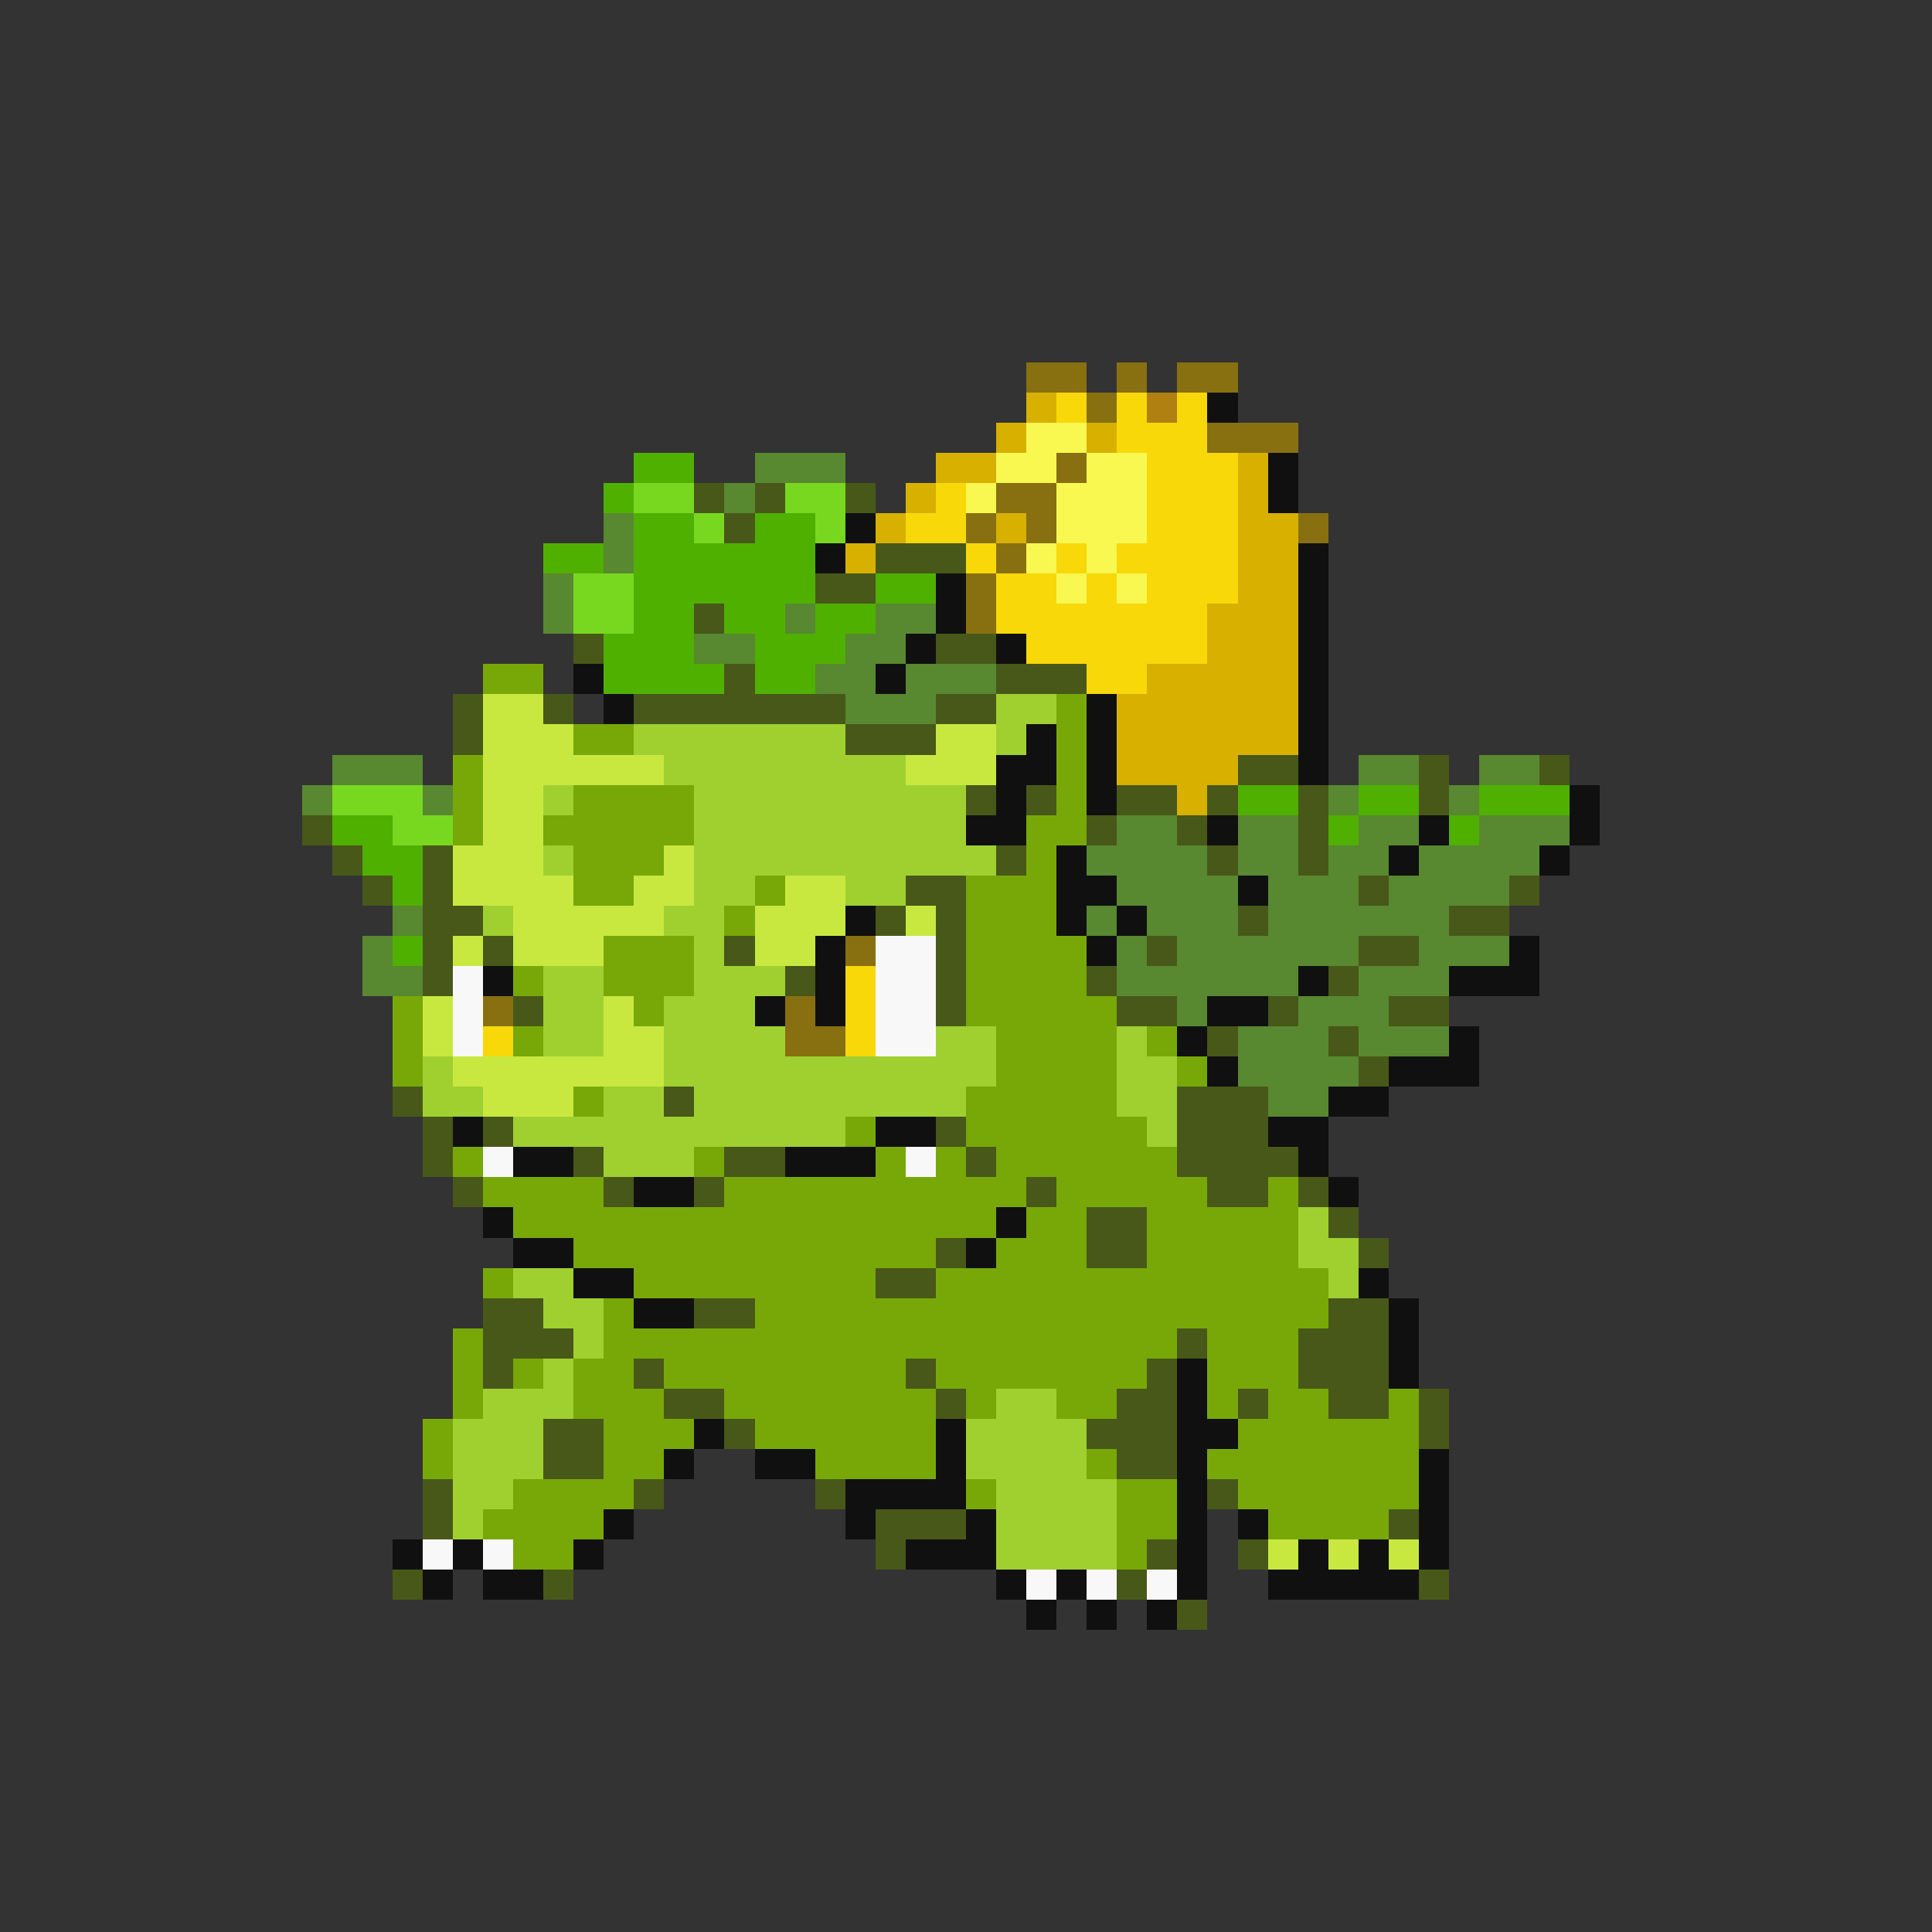 <svg xmlns="http://www.w3.org/2000/svg" viewBox="0 -0.5 64 64" shape-rendering="crispEdges">
<rect x="0" y="-0.5" width="64" height="64" fill="#333333" stroke="none"/>
<path stroke="#887010" d="M34 12h2M37 12h1M39 12h2M36 13h1M40 14h3M35 15h1M33 16h2M32 17h1M34 17h1M43 17h1M33 18h1M32 19h1M32 20h1M28 31h1M16 33h1M26 33h1M26 34h2" />
<path stroke="#d8b000" d="M34 13h1M33 14h1M36 14h1M31 15h2M41 15h1M30 16h1M41 16h1M29 17h1M33 17h1M41 17h2M28 18h1M41 18h2M41 19h2M40 20h3M40 21h3M38 22h5M37 23h6M37 24h6M37 25h4M39 26h1" />
<path stroke="#f8d808" d="M35 13h1M37 13h1M39 13h1M37 14h3M38 15h3M31 16h1M38 16h3M30 17h2M38 17h3M32 18h1M35 18h1M37 18h4M33 19h2M36 19h1M38 19h3M33 20h7M34 21h6M36 22h2M28 32h1M28 33h1M16 34h1M28 34h1" />
<path stroke="#b08010" d="M38 13h1" />
<path stroke="#101010" d="M40 13h1M42 15h1M42 16h1M28 17h1M27 18h1M43 18h1M31 19h1M43 19h1M31 20h1M43 20h1M30 21h1M33 21h1M43 21h1M19 22h1M29 22h1M43 22h1M20 23h1M36 23h1M43 23h1M34 24h1M36 24h1M43 24h1M33 25h2M36 25h1M43 25h1M33 26h1M36 26h1M52 26h1M32 27h2M40 27h1M47 27h1M52 27h1M35 28h1M46 28h1M51 28h1M35 29h2M41 29h1M28 30h1M35 30h1M37 30h1M27 31h1M36 31h1M50 31h1M16 32h1M27 32h1M43 32h1M48 32h3M25 33h1M27 33h1M40 33h2M39 34h1M48 34h1M40 35h1M46 35h3M44 36h2M15 37h1M29 37h2M42 37h2M17 38h2M26 38h3M43 38h1M21 39h2M44 39h1M16 40h1M33 40h1M17 41h2M32 41h1M19 42h2M45 42h1M21 43h2M46 43h1M46 44h1M39 45h1M46 45h1M39 46h1M23 47h1M31 47h1M39 47h2M22 48h1M25 48h2M31 48h1M39 48h1M47 48h1M28 49h4M39 49h1M47 49h1M20 50h1M28 50h1M32 50h1M39 50h1M41 50h1M47 50h1M13 51h1M15 51h1M19 51h1M30 51h3M39 51h1M43 51h1M45 51h1M47 51h1M14 52h1M16 52h2M33 52h1M35 52h1M39 52h1M42 52h5M34 53h1M36 53h1M38 53h1" />
<path stroke="#f8f850" d="M34 14h2M33 15h2M36 15h2M32 16h1M35 16h3M35 17h3M34 18h1M36 18h1M35 19h1M37 19h1" />
<path stroke="#50b000" d="M21 15h2M20 16h1M21 17h2M25 17h2M18 18h2M21 18h6M21 19h6M29 19h2M21 20h2M24 20h2M27 20h2M20 21h3M25 21h3M20 22h4M25 22h2M41 26h2M45 26h2M49 26h3M11 27h2M44 27h1M48 27h1M12 28h2M13 29h1M13 31h1" />
<path stroke="#588830" d="M25 15h3M24 16h1M20 17h1M20 18h1M18 19h1M18 20h1M26 20h1M29 20h2M23 21h2M28 21h2M27 22h2M30 22h3M28 23h3M11 25h3M45 25h2M49 25h2M10 26h1M14 26h1M44 26h1M48 26h1M37 27h2M41 27h2M45 27h2M49 27h3M36 28h4M41 28h2M44 28h2M47 28h4M37 29h4M42 29h3M46 29h4M13 30h1M36 30h1M38 30h3M42 30h6M12 31h1M37 31h1M39 31h6M47 31h3M12 32h2M37 32h6M45 32h3M39 33h1M43 33h3M41 34h3M45 34h3M41 35h4M42 36h2" />
<path stroke="#78d820" d="M21 16h2M26 16h2M23 17h1M27 17h1M19 19h2M19 20h2M11 26h3M13 27h2" />
<path stroke="#485818" d="M23 16h1M25 16h1M28 16h1M24 17h1M29 18h3M27 19h2M23 20h1M19 21h1M31 21h2M24 22h1M33 22h3M15 23h1M18 23h1M21 23h7M31 23h2M15 24h1M28 24h3M41 25h2M47 25h1M51 25h1M32 26h1M34 26h1M37 26h2M40 26h1M43 26h1M47 26h1M10 27h1M36 27h1M39 27h1M43 27h1M11 28h1M14 28h1M33 28h1M40 28h1M43 28h1M12 29h1M14 29h1M30 29h2M45 29h1M50 29h1M14 30h2M29 30h1M31 30h1M41 30h1M48 30h2M14 31h1M16 31h1M24 31h1M31 31h1M38 31h1M45 31h2M14 32h1M26 32h1M31 32h1M36 32h1M44 32h1M17 33h1M31 33h1M37 33h2M42 33h1M46 33h2M40 34h1M44 34h1M45 35h1M13 36h1M22 36h1M39 36h3M14 37h1M16 37h1M31 37h1M39 37h3M14 38h1M19 38h1M24 38h2M32 38h1M39 38h4M15 39h1M20 39h1M23 39h1M34 39h1M40 39h2M43 39h1M36 40h2M44 40h1M31 41h1M36 41h2M45 41h1M29 42h2M16 43h2M23 43h2M44 43h2M16 44h3M39 44h1M43 44h3M16 45h1M21 45h1M30 45h1M38 45h1M43 45h3M22 46h2M31 46h1M37 46h2M41 46h1M44 46h2M47 46h1M18 47h2M24 47h1M36 47h3M47 47h1M18 48h2M37 48h2M14 49h1M21 49h1M27 49h1M40 49h1M14 50h1M29 50h3M46 50h1M29 51h1M38 51h1M41 51h1M13 52h1M18 52h1M37 52h1M47 52h1M39 53h1" />
<path stroke="#78a808" d="M16 22h2M35 23h1M19 24h2M35 24h1M15 25h1M35 25h1M15 26h1M19 26h4M35 26h1M15 27h1M18 27h5M34 27h2M19 28h3M34 28h1M19 29h2M25 29h1M32 29h3M24 30h1M32 30h3M20 31h3M32 31h4M17 32h1M20 32h3M32 32h4M13 33h1M21 33h1M32 33h5M13 34h1M17 34h1M33 34h4M38 34h1M13 35h1M33 35h4M39 35h1M19 36h1M32 36h5M28 37h1M32 37h6M15 38h1M23 38h1M29 38h1M31 38h1M33 38h6M16 39h4M24 39h10M35 39h5M42 39h1M17 40h16M34 40h2M38 40h5M19 41h12M33 41h3M38 41h5M16 42h1M21 42h8M31 42h13M20 43h1M25 43h19M15 44h1M20 44h19M40 44h3M15 45h1M17 45h1M19 45h2M22 45h8M31 45h7M40 45h3M15 46h1M19 46h3M24 46h7M32 46h1M35 46h2M40 46h1M42 46h2M46 46h1M14 47h1M20 47h3M25 47h6M41 47h6M14 48h1M20 48h2M27 48h4M36 48h1M40 48h7M17 49h4M32 49h1M37 49h2M41 49h6M16 50h4M37 50h2M42 50h4M17 51h2M37 51h1" />
<path stroke="#c8e840" d="M16 23h2M16 24h3M31 24h2M16 25h6M30 25h3M16 26h2M16 27h2M15 28h3M22 28h1M15 29h4M21 29h2M26 29h2M17 30h5M25 30h3M30 30h1M15 31h1M17 31h3M25 31h2M14 33h1M20 33h1M14 34h1M20 34h2M15 35h7M16 36h3M42 51h1M44 51h1M46 51h1" />
<path stroke="#a0d030" d="M33 23h2M21 24h7M33 24h1M22 25h8M18 26h1M23 26h9M23 27h9M18 28h1M23 28h10M23 29h2M28 29h2M16 30h1M22 30h2M23 31h1M18 32h2M23 32h3M18 33h2M22 33h3M18 34h2M22 34h4M31 34h2M37 34h1M14 35h1M22 35h11M37 35h2M14 36h2M20 36h2M23 36h9M37 36h2M17 37h11M38 37h1M20 38h3M43 40h1M43 41h2M17 42h2M44 42h1M18 43h2M19 44h1M18 45h1M16 46h3M33 46h2M15 47h3M32 47h4M15 48h3M32 48h4M15 49h2M33 49h4M15 50h1M33 50h4M33 51h4" />
<path stroke="#f8f8f8" d="M29 31h2M15 32h1M29 32h2M15 33h1M29 33h2M15 34h1M29 34h2M16 38h1M30 38h1M14 51h1M16 51h1M34 52h1M36 52h1M38 52h1" />
</svg>